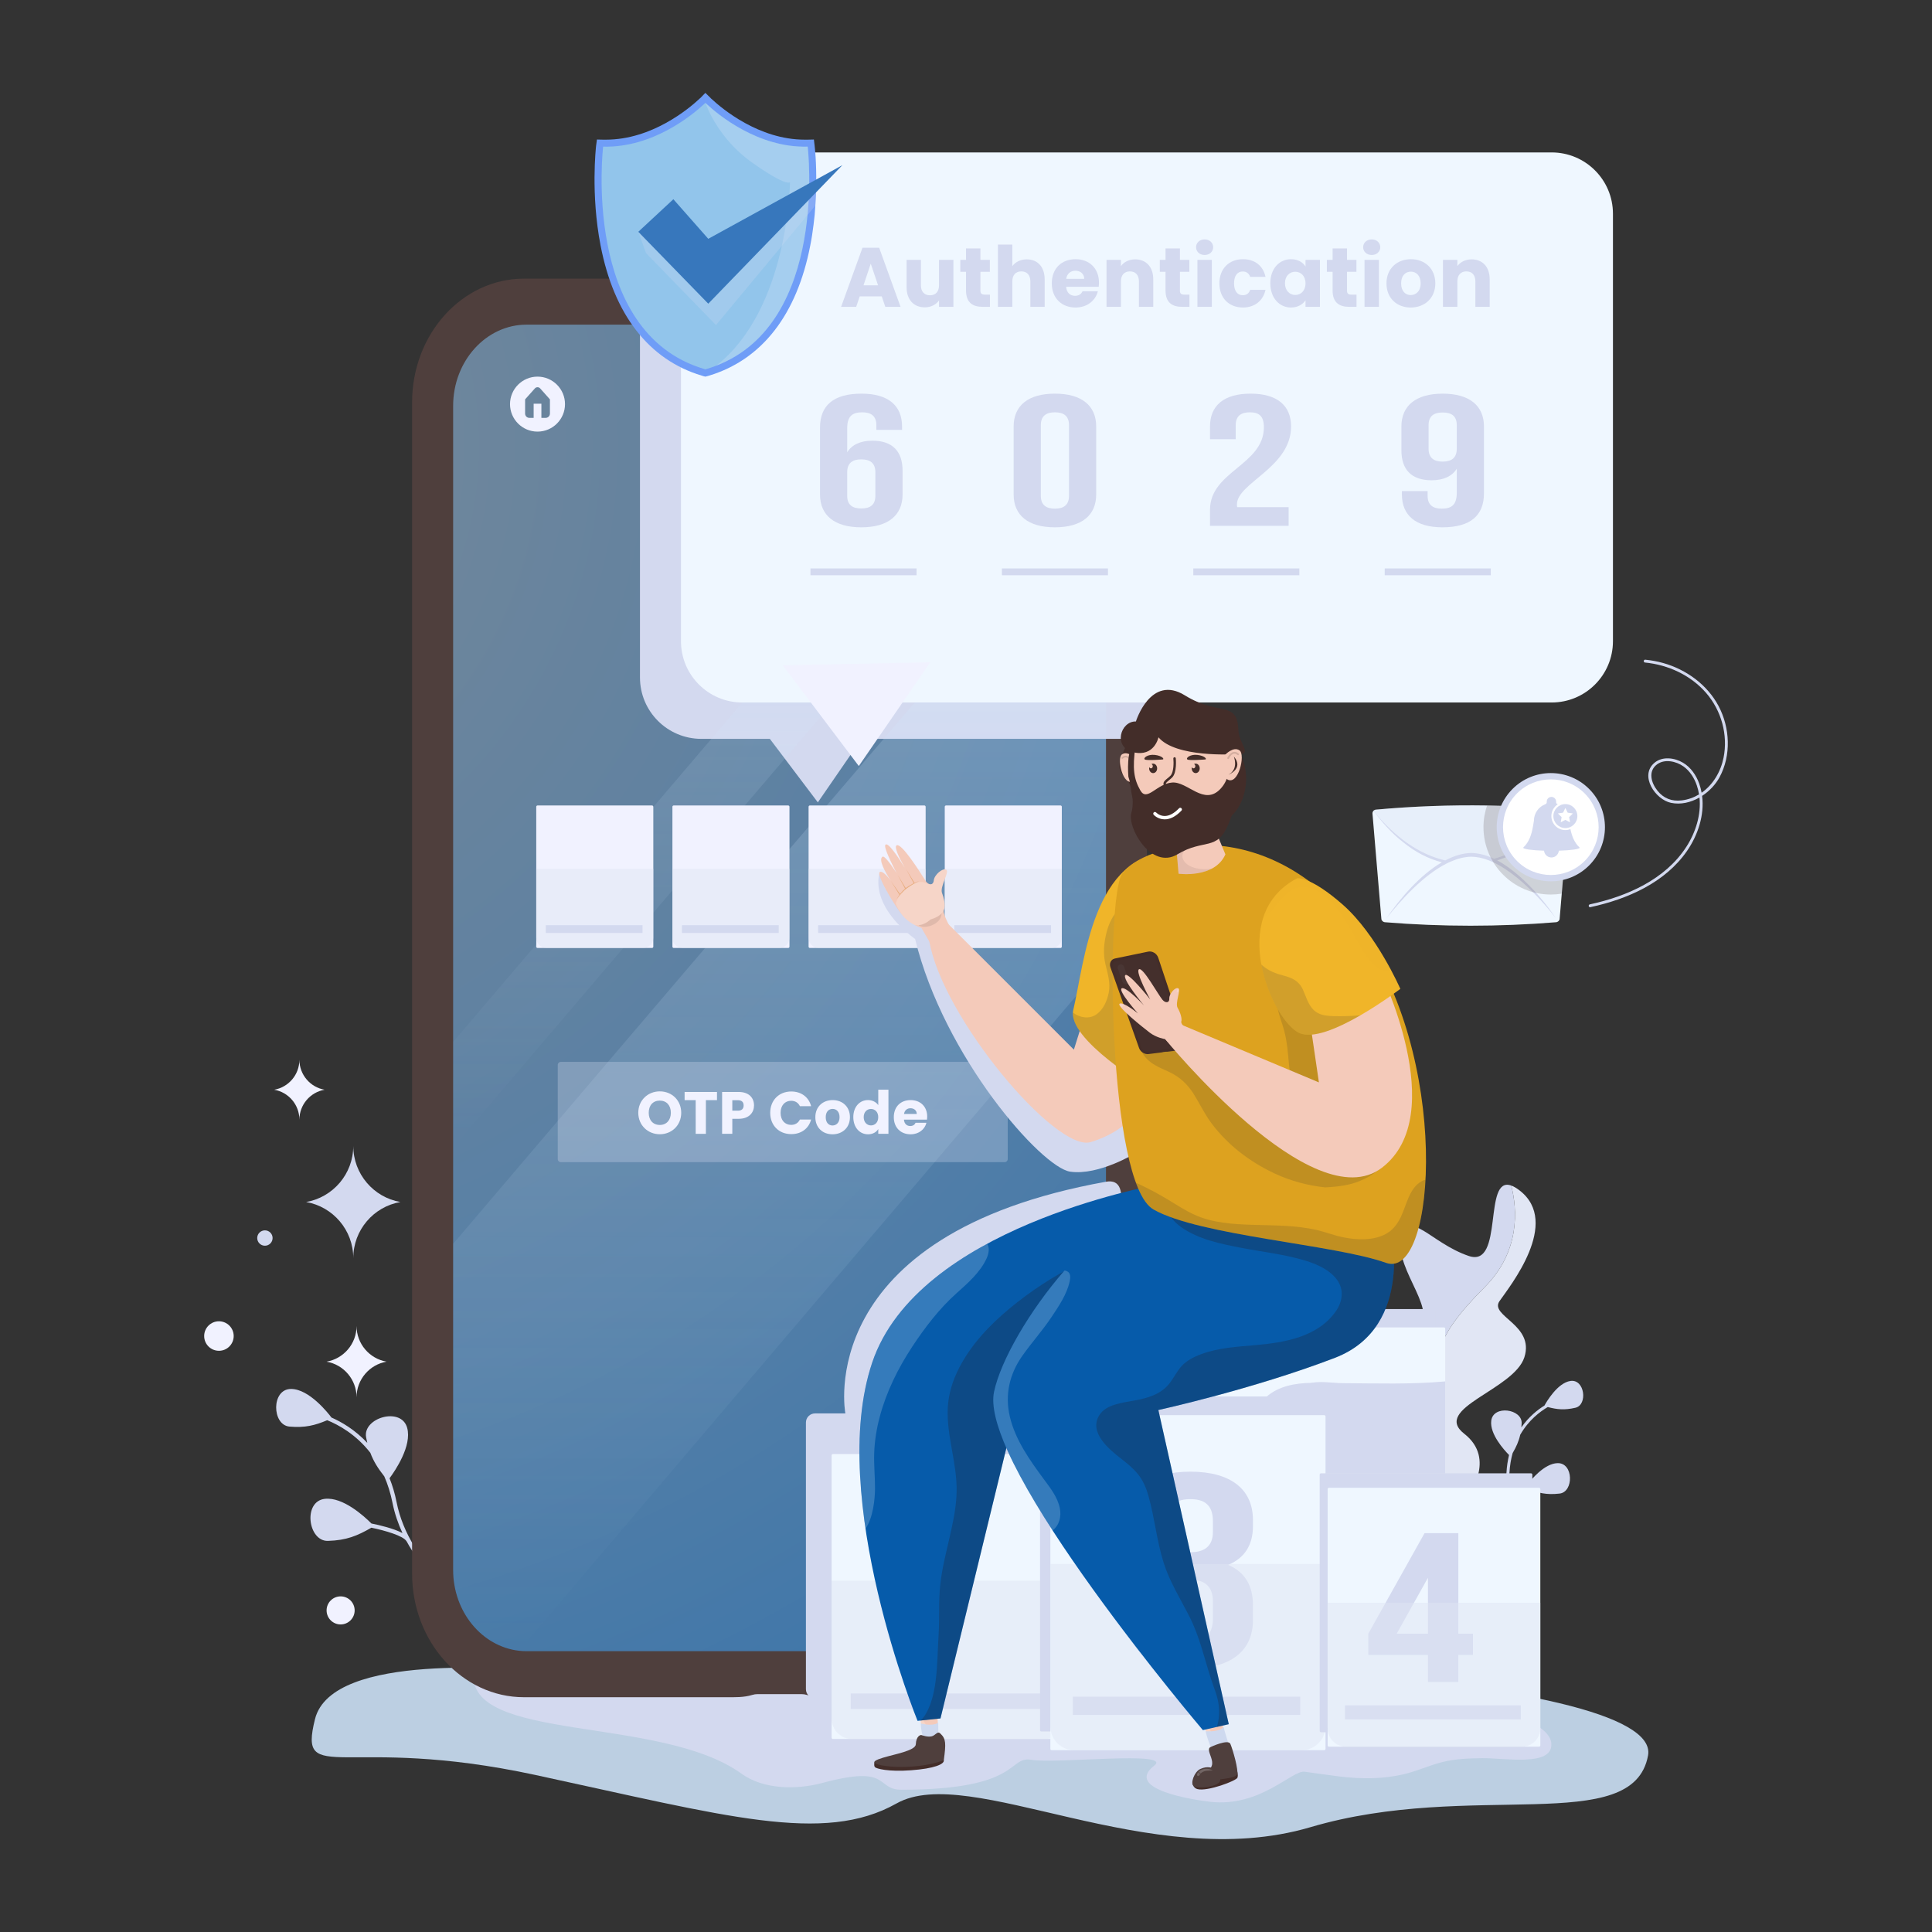 <svg width="144" height="144" viewBox="0 0 144 144" fill="none" xmlns="http://www.w3.org/2000/svg">
<rect x="0" y="0" width="144" height="144" fill="#333333" stroke="none"/>
<g id="otp code 6">
<path id="Vector" d="M39.901 124.445C38.609 124.516 24.746 123.032 23.477 128.136C22.209 133.239 25.665 129.229 39.901 132.295C54.136 135.362 61.374 137.486 66.824 134.418C72.274 131.352 85.679 139.726 97.673 136.188C109.668 132.649 121.718 136.939 122.836 130.843C123.954 124.746 81.818 122.139 39.901 124.445Z" fill="#BCCFE2"/>
<path id="Vector_2" d="M35.306 124.611C34.707 129.914 49.2 127.818 55.261 132.196C56.907 133.385 59.353 133.413 61.312 132.886C66.46 131.499 65.218 133.396 67.193 133.396C76.173 133.396 75.099 130.864 76.875 131.167C78.707 131.48 87.467 130.476 86.025 131.603C83.728 133.396 89.118 134.171 90.19 134.294C93.952 134.722 96.291 131.926 97.244 132.054C98.11 132.17 98.974 132.305 99.842 132.409C101.468 132.603 103.068 132.612 104.666 132.232C105.634 132.003 106.529 131.58 107.489 131.337C108.449 131.094 109.452 131.06 110.44 131.045C112.16 131.019 115.744 131.708 115.627 129.955C115.258 124.445 69.94 123.435 35.306 124.611Z" fill="#D3D9EF"/>
<path id="Vector_3" d="M110.645 95.952C106.652 99.945 107.041 101.309 107.235 103.696C107.427 106.031 102.3 106.501 104.043 111.54H102.949C102.949 111.54 95.642 110.223 96.519 106.521C97.395 102.819 102.9 107.155 102.997 104.524C103.095 101.894 99.441 98.63 100.903 97.169C102.364 95.707 103.143 100.53 105.384 99.262C107.624 97.992 103.874 94.685 104.459 92.347C105.043 90.009 106.602 92.639 109.476 93.614C112.123 94.512 110.513 87.601 112.64 88.364C113.088 90.13 113.332 93.265 110.645 95.952Z" fill="#D3D9EF"/>
<path id="Vector_4" d="M113.618 101.162C112.837 103.599 106.7 104.963 109.135 106.862C111.572 108.762 109.38 111.539 109.38 111.539H104.043C102.301 106.501 107.427 106.03 107.236 103.696C107.042 101.308 106.652 99.945 110.646 95.951C113.332 93.265 113.088 90.129 112.641 88.364C112.824 88.43 113.035 88.552 113.277 88.741C116.346 91.129 112.546 95.853 111.767 96.974C110.987 98.094 114.397 98.727 113.618 101.162Z" fill="#E1E6F4"/>
<path id="Vector_5" d="M24.212 111.715C25.558 111.562 27.143 113.009 27.685 113.552C28.27 113.669 29.324 113.916 29.998 114.265C29.675 113.569 29.415 112.819 29.254 112.011C29.107 111.274 28.895 110.621 28.642 110.039C28.186 109.459 27.848 108.94 27.602 108.282C26.524 106.902 25.226 106.194 24.388 105.855C23.477 106.238 22.752 106.429 21.58 106.33C20.26 106.219 20.206 103.524 21.692 103.525C23.052 103.525 24.473 105.346 24.704 105.654C25.449 105.98 26.454 106.559 27.376 107.543C27.345 107.411 27.314 107.277 27.287 107.132C27.018 105.674 29.911 104.821 30.349 106.425C30.714 107.763 29.461 109.605 29.035 110.18C29.248 110.713 29.427 111.3 29.556 111.951C30.042 114.388 31.437 116.311 32.847 117.702C32.838 117.248 32.993 116.696 33.135 116.258C32.751 115.122 32.577 114.28 32.807 112.911C33.052 111.449 36.062 111.636 35.926 113.293C35.813 114.663 34.041 115.953 33.427 116.361C33.255 116.894 33.048 117.641 33.21 118.019C33.215 118.03 33.212 118.041 33.214 118.051C34.866 119.576 36.432 120.364 36.462 120.379C36.539 120.417 36.57 120.509 36.533 120.586C36.527 120.598 36.52 120.609 36.512 120.618C36.468 120.671 36.391 120.688 36.326 120.656C36.278 120.633 32.368 118.67 30.308 114.885C30.304 114.88 30.298 114.876 30.295 114.871C30.062 114.472 28.713 114.079 27.68 113.866C26.632 114.468 25.835 114.808 24.441 114.849C22.96 114.891 22.559 111.901 24.212 111.715Z" fill="#D3D9EF"/>
<path id="Vector_6" d="M26.331 85.408C26.331 87.502 27.846 89.243 29.842 89.591C27.846 89.938 26.331 91.679 26.331 93.774C26.331 91.68 24.814 89.938 22.818 89.591C24.814 89.243 26.331 87.502 26.331 85.408Z" fill="#D3D9EF"/>
<path id="Vector_7" d="M26.576 98.83C26.576 100.162 27.54 101.269 28.809 101.49C27.54 101.711 26.576 102.818 26.576 104.15C26.576 102.819 25.611 101.711 24.342 101.49C25.611 101.269 26.576 100.162 26.576 98.83Z" fill="#F1F2FF"/>
<path id="Vector_8" d="M22.315 78.986C22.315 80.105 23.125 81.036 24.192 81.222C23.125 81.407 22.315 82.338 22.315 83.457C22.315 82.338 21.505 81.407 20.438 81.222C21.505 81.036 22.315 80.106 22.315 78.986Z" fill="#F1F2FF"/>
<path id="Vector_9" d="M19.172 92.276C19.172 92.592 19.429 92.849 19.745 92.849C20.062 92.849 20.318 92.592 20.318 92.276C20.318 91.959 20.062 91.703 19.745 91.703C19.429 91.703 19.172 91.959 19.172 92.276Z" fill="#D3D9EF"/>
<path id="Vector_10" d="M15.218 99.58C15.218 100.188 15.711 100.68 16.318 100.68C16.926 100.68 17.418 100.188 17.418 99.58C17.418 98.973 16.925 98.481 16.318 98.481C15.711 98.48 15.218 98.973 15.218 99.58Z" fill="#F1F2FF"/>
<path id="Vector_11" d="M25.388 121.076C25.965 121.076 26.434 120.608 26.434 120.03C26.434 119.453 25.965 118.984 25.388 118.984C24.81 118.984 24.342 119.453 24.342 120.03C24.342 120.608 24.81 121.076 25.388 121.076Z" fill="#F1F2FF"/>
<path id="Vector_12" d="M85.487 29.987V117.282C85.487 122.372 81.754 126.501 77.148 126.501H62.082C61.421 126.501 60.769 126.525 60.14 126.329C60.008 126.289 59.871 126.269 59.727 126.269H56.479C56.335 126.269 56.199 126.289 56.071 126.329C55.434 126.525 54.785 126.501 54.124 126.501H39.058C34.452 126.501 30.715 122.372 30.715 117.282V29.987C30.715 24.897 34.452 20.768 39.058 20.768H77.148C81.754 20.768 85.487 24.897 85.487 29.987Z" fill="#4F3F3D"/>
<path id="Vector_13" d="M82.269 28.775C81.837 26.875 80.596 25.333 78.971 24.621C78.347 24.346 77.666 24.196 76.953 24.196H39.254C36.229 24.196 33.774 26.908 33.774 30.254V117.012C33.774 120.143 35.924 122.719 38.679 123.037C38.867 123.06 39.059 123.07 39.254 123.07H76.953C79.978 123.07 82.434 120.358 82.434 117.012V30.254C82.434 29.743 82.377 29.249 82.269 28.775Z" fill="url(#paint0_radial_360_1842)"/>
<path id="Vector_14" d="M85.487 29.987V55.07H64.217L60.957 59.804L57.38 55.07H52.274C49.747 55.07 47.7 53.023 47.7 50.496V20.768H77.148C81.754 20.768 85.487 24.897 85.487 29.987Z" fill="#D3D9EF"/>
<path id="Vector_15" d="M78.729 28.693H75.42V29.058H78.729V28.693Z" fill="#F1F2FF"/>
<path id="Vector_16" d="M78.729 29.757H75.42V30.121H78.729V29.757Z" fill="#F1F2FF"/>
<path id="Vector_17" d="M78.729 30.82H75.42V31.185H78.729V30.82Z" fill="#F1F2FF"/>
<path id="Vector_18" opacity="0.25" d="M82.269 28.775C66.052 47.681 49.889 66.604 33.774 85.543V77.658C48.84 59.979 63.905 42.3 78.971 24.62C80.596 25.333 81.837 26.875 82.269 28.775Z" fill="url(#paint1_linear_360_1842)"/>
<path id="Vector_19" opacity="0.25" d="M82.434 35.711V71.617C67.839 88.753 53.256 105.895 38.679 123.037C35.924 122.719 33.774 120.143 33.774 117.013V92.709C49.943 73.693 66.163 54.694 82.434 35.711Z" fill="url(#paint2_linear_360_1842)"/>
<path id="Vector_20" d="M40.063 28.072C38.932 28.072 38.014 28.991 38.014 30.121C38.014 31.252 38.932 32.17 40.063 32.17C41.194 32.17 42.112 31.252 42.112 30.121C42.112 28.991 41.194 28.072 40.063 28.072ZM40.988 30.828C40.988 31.003 40.846 31.146 40.67 31.146H40.352V30.091H39.775V31.146H39.456C39.281 31.146 39.138 31.003 39.138 30.828V29.767L39.868 28.948C39.971 28.832 40.156 28.832 40.259 28.948L40.989 29.767V30.828H40.988Z" fill="#F1F2FF"/>
<path id="Vector_21" d="M115.65 11.361H55.326C52.802 11.361 50.756 13.407 50.756 15.931V47.79C50.756 50.314 52.802 52.36 55.326 52.36H115.65C118.174 52.36 120.22 50.314 120.22 47.79V15.931C120.22 13.407 118.174 11.361 115.65 11.361Z" fill="#EFF7FF"/>
<path id="Vector_22" d="M69.336 49.361L64.01 57.095L58.341 49.588L69.336 49.361Z" fill="#F1F2FF"/>
<path id="Vector_23" d="M48.597 70.657H40.066C40.012 70.657 39.969 70.613 39.969 70.56V60.132C39.969 60.078 40.012 60.035 40.066 60.035H48.597C48.65 60.035 48.694 60.078 48.694 60.132V70.56C48.694 70.613 48.65 70.657 48.597 70.657Z" fill="#F1F2FF"/>
<path id="Vector_24" opacity="0.5" d="M39.969 64.753V69.9C39.969 70.318 40.308 70.657 40.726 70.657H47.937C48.355 70.657 48.694 70.318 48.694 69.9V64.753H39.969Z" fill="#E1E6F4"/>
<path id="Vector_25" d="M47.892 68.959H40.681V69.538H47.892V68.959Z" fill="#D3D9EF"/>
<path id="Vector_26" d="M58.746 70.657H50.215C50.161 70.657 50.118 70.613 50.118 70.56V60.132C50.118 60.078 50.161 60.035 50.215 60.035H58.746C58.8 60.035 58.843 60.078 58.843 60.132V70.56C58.843 70.613 58.8 70.657 58.746 70.657Z" fill="#F1F2FF"/>
<path id="Vector_27" opacity="0.5" d="M50.118 64.753V69.9C50.118 70.318 50.457 70.657 50.875 70.657H58.086C58.504 70.657 58.843 70.318 58.843 69.9V64.753H50.118Z" fill="#E1E6F4"/>
<path id="Vector_28" d="M58.041 68.959H50.83V69.538H58.041V68.959Z" fill="#D3D9EF"/>
<path id="Vector_29" d="M68.895 70.657H60.364C60.311 70.657 60.267 70.613 60.267 70.56V60.132C60.267 60.078 60.311 60.035 60.364 60.035H68.895C68.949 60.035 68.992 60.078 68.992 60.132V70.56C68.992 70.613 68.949 70.657 68.895 70.657Z" fill="#F1F2FF"/>
<path id="Vector_30" opacity="0.5" d="M60.267 64.753V69.9C60.267 70.318 60.606 70.657 61.024 70.657H68.235C68.653 70.657 68.992 70.318 68.992 69.9V64.753H60.267Z" fill="#E1E6F4"/>
<path id="Vector_31" d="M68.19 68.959H60.979V69.538H68.19V68.959Z" fill="#D3D9EF"/>
<g id="Group">
<path id="Vector_32" d="M79.044 70.657H70.513C70.46 70.657 70.416 70.613 70.416 70.56V60.132C70.416 60.078 70.46 60.035 70.513 60.035H79.044C79.098 60.035 79.141 60.078 79.141 60.132V70.56C79.141 70.613 79.098 70.657 79.044 70.657Z" fill="#F1F2FF"/>
<path id="Vector_33" opacity="0.5" d="M70.416 64.753V69.9C70.416 70.318 70.755 70.657 71.173 70.657H78.385C78.803 70.657 79.141 70.318 79.141 69.9V64.753H70.416Z" fill="#E1E6F4"/>
<path id="Vector_34" d="M78.339 68.959H71.128V69.538H78.339V68.959Z" fill="#D3D9EF"/>
</g>
<g id="Group_2">
<path id="Vector_35" d="M65.722 22.092H64.078L63.815 22.87H62.691L64.285 18.465H65.528L67.122 22.87H65.986L65.722 22.092ZM64.9 19.651L64.361 21.264H65.446L64.9 19.651Z" fill="#D3D9EF"/>
<path id="Vector_36" d="M71.062 22.87H69.989V22.393C69.775 22.695 69.399 22.908 68.928 22.908C68.119 22.908 67.573 22.35 67.573 21.414V19.368H68.639V21.27C68.639 21.747 68.909 22.01 69.311 22.01C69.725 22.01 69.988 21.747 69.988 21.27V19.368H71.061V22.87H71.062Z" fill="#D3D9EF"/>
<path id="Vector_37" d="M72.002 20.26H71.576V19.369H72.002V18.516H73.075V19.369H73.778V20.26H73.075V21.665C73.075 21.872 73.163 21.96 73.402 21.96H73.784V22.87H73.238C72.511 22.87 72.002 22.562 72.002 21.653V20.26Z" fill="#D3D9EF"/>
<path id="Vector_38" d="M74.38 18.227H75.453V19.839C75.666 19.538 76.049 19.331 76.532 19.331C77.329 19.331 77.863 19.883 77.863 20.824V22.87H76.796V20.969C76.796 20.492 76.532 20.228 76.124 20.228C75.716 20.228 75.453 20.492 75.453 20.969V22.87H74.38V18.227Z" fill="#D3D9EF"/>
<path id="Vector_39" d="M80.165 22.921C79.136 22.921 78.395 22.23 78.395 21.12C78.395 20.009 79.123 19.319 80.165 19.319C81.188 19.319 81.91 19.996 81.91 21.063C81.91 21.163 81.903 21.27 81.891 21.377H79.462C79.5 21.835 79.782 22.048 80.127 22.048C80.429 22.048 80.598 21.898 80.686 21.709H81.828C81.658 22.393 81.037 22.921 80.165 22.921ZM79.468 20.781H80.811C80.811 20.398 80.509 20.178 80.152 20.178C79.801 20.178 79.531 20.392 79.468 20.781Z" fill="#D3D9EF"/>
<path id="Vector_40" d="M84.889 20.969C84.889 20.492 84.626 20.228 84.218 20.228C83.81 20.228 83.547 20.492 83.547 20.969V22.87H82.474V19.369H83.547V19.833C83.76 19.538 84.136 19.331 84.607 19.331C85.416 19.331 85.957 19.883 85.957 20.824V22.87H84.889V20.969Z" fill="#D3D9EF"/>
<path id="Vector_41" d="M86.871 20.26H86.445V19.369H86.871V18.516H87.944V19.369H88.647V20.26H87.944V21.665C87.944 21.872 88.032 21.96 88.271 21.96H88.654V22.87H88.108C87.38 22.87 86.872 22.562 86.872 21.653V20.26H86.871Z" fill="#D3D9EF"/>
<path id="Vector_42" d="M89.148 18.428C89.148 18.101 89.406 17.844 89.788 17.844C90.165 17.844 90.422 18.101 90.422 18.428C90.422 18.748 90.165 19.005 89.788 19.005C89.406 19.005 89.148 18.747 89.148 18.428ZM89.249 19.369H90.323V22.871H89.249V19.369Z" fill="#D3D9EF"/>
<path id="Vector_43" d="M92.643 19.319C93.522 19.319 94.143 19.802 94.325 20.637H93.183C93.096 20.392 92.92 20.235 92.625 20.235C92.242 20.235 91.979 20.536 91.979 21.12C91.979 21.703 92.242 22.004 92.625 22.004C92.919 22.004 93.089 21.86 93.183 21.602H94.325C94.143 22.412 93.522 22.92 92.643 22.92C91.614 22.92 90.887 22.23 90.887 21.119C90.887 20.015 91.614 19.319 92.643 19.319Z" fill="#D3D9EF"/>
<path id="Vector_44" d="M96.226 19.319C96.747 19.319 97.117 19.557 97.306 19.864V19.369H98.379V22.87H97.306V22.374C97.111 22.682 96.741 22.92 96.22 22.92C95.366 22.92 94.682 22.217 94.682 21.113C94.682 20.009 95.366 19.319 96.226 19.319ZM96.54 20.254C96.138 20.254 95.774 20.555 95.774 21.113C95.774 21.672 96.138 21.985 96.54 21.985C96.948 21.985 97.305 21.678 97.305 21.12C97.305 20.561 96.948 20.254 96.54 20.254Z" fill="#D3D9EF"/>
<path id="Vector_45" d="M99.325 20.26H98.898V19.369H99.325V18.516H100.398V19.369H101.1V20.26H100.398V21.665C100.398 21.872 100.486 21.96 100.724 21.96H101.107V22.87H100.561C99.834 22.87 99.325 22.562 99.325 21.653V20.26H99.325Z" fill="#D3D9EF"/>
<path id="Vector_46" d="M101.602 18.428C101.602 18.101 101.859 17.844 102.242 17.844C102.619 17.844 102.876 18.101 102.876 18.428C102.876 18.748 102.619 19.005 102.242 19.005C101.859 19.005 101.602 18.747 101.602 18.428ZM101.703 19.369H102.776V22.871H101.703V19.369Z" fill="#D3D9EF"/>
<path id="Vector_47" d="M105.147 22.921C104.118 22.921 103.34 22.23 103.34 21.12C103.34 20.009 104.137 19.319 105.16 19.319C106.189 19.319 106.98 20.009 106.98 21.12C106.98 22.23 106.176 22.921 105.147 22.921ZM105.147 21.992C105.53 21.992 105.888 21.709 105.888 21.12C105.888 20.523 105.536 20.247 105.16 20.247C104.771 20.247 104.432 20.523 104.432 21.12C104.432 21.709 104.758 21.992 105.147 21.992Z" fill="#D3D9EF"/>
<path id="Vector_48" d="M109.966 20.969C109.966 20.492 109.703 20.228 109.295 20.228C108.887 20.228 108.624 20.492 108.624 20.969V22.87H107.55V19.369H108.624V19.833C108.837 19.538 109.213 19.331 109.684 19.331C110.493 19.331 111.033 19.883 111.033 20.824V22.87H109.966V20.969Z" fill="#D3D9EF"/>
</g>
<g id="Group_3">
<path id="Vector_49" opacity="0.25" d="M74.886 86.618H41.795C41.672 86.618 41.572 86.518 41.572 86.394V79.37C41.572 79.247 41.672 79.146 41.795 79.146H74.886C75.01 79.146 75.11 79.246 75.11 79.37V86.394C75.11 86.518 75.01 86.618 74.886 86.618Z" fill="#F1F2FF"/>
<path id="Vector_50" d="M49.178 84.54C48.294 84.54 47.574 83.877 47.574 82.94C47.574 82.002 48.294 81.344 49.178 81.344C50.067 81.344 50.774 82.002 50.774 82.94C50.774 83.878 50.063 84.54 49.178 84.54ZM49.178 83.847C49.676 83.847 50.001 83.487 50.001 82.94C50.001 82.384 49.676 82.033 49.178 82.033C48.672 82.033 48.352 82.384 48.352 82.94C48.352 83.487 48.672 83.847 49.178 83.847Z" fill="#F1F2FF"/>
<path id="Vector_51" d="M51.027 81.389H53.44V81.998H52.613V84.509H51.853V81.998H51.027V81.389Z" fill="#F1F2FF"/>
<path id="Vector_52" d="M55.053 83.389H54.582V84.508H53.822V81.388H55.053C55.818 81.388 56.2 81.82 56.2 82.393C56.199 82.909 55.849 83.389 55.053 83.389ZM54.995 82.784C55.297 82.784 55.426 82.633 55.426 82.393C55.426 82.153 55.297 82.002 54.995 82.002H54.582V82.784H54.995Z" fill="#F1F2FF"/>
<path id="Vector_53" d="M58.977 81.353C59.719 81.353 60.279 81.771 60.456 82.447H59.621C59.492 82.18 59.257 82.046 58.968 82.046C58.501 82.046 58.181 82.393 58.181 82.944C58.181 83.495 58.501 83.842 58.968 83.842C59.257 83.842 59.492 83.709 59.621 83.442H60.456C60.279 84.117 59.719 84.531 58.977 84.531C58.056 84.531 57.407 83.878 57.407 82.944C57.407 82.011 58.056 81.353 58.977 81.353Z" fill="#F1F2FF"/>
<path id="Vector_54" d="M62.051 84.544C61.322 84.544 60.771 84.055 60.771 83.269C60.771 82.482 61.335 81.994 62.06 81.994C62.789 81.994 63.349 82.482 63.349 83.269C63.349 84.055 62.78 84.544 62.051 84.544ZM62.051 83.887C62.322 83.887 62.576 83.687 62.576 83.269C62.576 82.847 62.327 82.651 62.06 82.651C61.785 82.651 61.545 82.847 61.545 83.269C61.545 83.687 61.776 83.887 62.051 83.887Z" fill="#F1F2FF"/>
<path id="Vector_55" d="M64.695 81.993C65.024 81.993 65.308 82.144 65.46 82.371V81.22H66.219V84.508H65.46V84.153C65.322 84.379 65.06 84.544 64.695 84.544C64.086 84.544 63.601 84.046 63.601 83.264C63.602 82.482 64.086 81.993 64.695 81.993ZM64.917 82.655C64.632 82.655 64.375 82.869 64.375 83.264C64.375 83.66 64.632 83.882 64.917 83.882C65.206 83.882 65.459 83.664 65.459 83.268C65.46 82.873 65.206 82.655 64.917 82.655Z" fill="#F1F2FF"/>
<path id="Vector_56" d="M67.872 84.544C67.143 84.544 66.619 84.055 66.619 83.269C66.619 82.482 67.134 81.994 67.872 81.994C68.596 81.994 69.108 82.474 69.108 83.229C69.108 83.3 69.103 83.376 69.094 83.451H67.374C67.401 83.776 67.601 83.927 67.846 83.927C68.059 83.927 68.179 83.82 68.241 83.687H69.05C68.93 84.171 68.49 84.544 67.872 84.544ZM67.379 83.029H68.33C68.33 82.758 68.116 82.602 67.863 82.602C67.614 82.602 67.423 82.753 67.379 83.029Z" fill="#F1F2FF"/>
</g>
<g id="Group_4">
<path id="Vector_57" d="M61.119 31.873C61.119 30.23 62.114 29.34 64.214 29.34C66.204 29.34 67.235 30.23 67.235 31.789V32.04H65.319V31.692C65.319 30.996 64.914 30.732 64.269 30.732C63.551 30.732 63.145 30.996 63.145 31.928V33.709C63.495 33.153 64.122 32.846 65.025 32.846C66.517 32.846 67.272 33.639 67.272 35.073V36.854C67.272 38.413 66.185 39.303 64.196 39.303C62.206 39.303 61.119 38.413 61.119 36.854V31.873H61.119ZM63.145 35.199V36.952C63.145 37.648 63.551 37.898 64.195 37.898C64.84 37.898 65.245 37.647 65.245 36.952V35.199C65.245 34.502 64.84 34.239 64.195 34.239C63.551 34.238 63.145 34.502 63.145 35.199Z" fill="#D3D9EF"/>
<path id="Vector_58" d="M75.551 31.789C75.551 30.23 76.638 29.34 78.627 29.34C80.617 29.34 81.704 30.23 81.704 31.789V36.855C81.704 38.413 80.617 39.303 78.627 39.303C76.638 39.303 75.551 38.413 75.551 36.855V31.789ZM77.578 36.952C77.578 37.648 77.983 37.912 78.628 37.912C79.272 37.912 79.678 37.647 79.678 36.952V31.692C79.678 30.996 79.272 30.732 78.628 30.732C77.983 30.732 77.578 30.996 77.578 31.692V36.952Z" fill="#D3D9EF"/>
<path id="Vector_59" d="M93.153 30.732C92.508 30.732 92.103 30.996 92.103 31.692V32.735H90.187V31.789C90.187 30.23 91.219 29.34 93.208 29.34C95.198 29.34 96.229 30.23 96.229 31.789C96.229 34.85 92.195 35.991 92.195 37.592C92.195 37.661 92.195 37.731 92.214 37.801H96.046V39.192H90.187V37.995C90.187 35.129 94.203 34.656 94.203 31.845C94.203 30.968 93.798 30.732 93.153 30.732Z" fill="#D3D9EF"/>
<path id="Vector_60" d="M110.606 36.771C110.606 38.413 109.611 39.303 107.511 39.303C105.522 39.303 104.49 38.413 104.49 36.855V36.604H106.406V36.952C106.406 37.648 106.812 37.912 107.456 37.912C108.175 37.912 108.58 37.648 108.58 36.715V34.934C108.23 35.491 107.604 35.797 106.701 35.797C105.208 35.797 104.453 35.004 104.453 33.571V31.79C104.453 30.231 105.54 29.341 107.53 29.341C109.519 29.341 110.606 30.231 110.606 31.79V36.771H110.606ZM108.579 33.445V31.692C108.579 30.996 108.174 30.745 107.53 30.745C106.884 30.745 106.479 30.996 106.479 31.692V33.445C106.479 34.141 106.884 34.405 107.53 34.405C108.174 34.405 108.579 34.141 108.579 33.445Z" fill="#D3D9EF"/>
<path id="Vector_61" d="M68.314 42.368H60.408V42.877H68.314V42.368Z" fill="#D3D9EF"/>
<path id="Vector_62" d="M82.58 42.368H74.675V42.877H82.58V42.368Z" fill="#D3D9EF"/>
<path id="Vector_63" d="M96.847 42.368H88.942V42.877H96.847V42.368Z" fill="#D3D9EF"/>
<path id="Vector_64" d="M111.113 42.368H103.208V42.877H111.113V42.368Z" fill="#D3D9EF"/>
</g>
<g id="Group_5">
<path id="Vector_65" d="M60.834 13.779C60.834 14.252 60.813 14.777 60.77 15.325C60.748 15.765 60.706 16.236 60.641 16.719C60.577 17.234 60.502 17.75 60.395 18.286C59.397 23.458 56.789 26.806 52.851 27.997C52.809 28.008 52.765 28.019 52.701 28.04L52.572 28.072L52.444 28.04C52.38 28.018 52.336 28.008 52.304 27.997C48.366 26.817 45.759 23.458 44.761 18.286C44.021 14.455 44.418 11.011 44.428 10.872L44.493 10.399L44.965 10.41H45.158C48.602 10.41 51.349 8.092 52.111 7.384L52.133 7.362C52.133 7.362 52.165 7.341 52.208 7.298L52.573 6.923L52.948 7.287C52.991 7.341 53.024 7.373 53.034 7.373C53.807 8.092 56.554 10.41 59.987 10.41H60.191L60.664 10.399L60.718 10.872C60.727 10.947 60.866 12.095 60.834 13.779Z" fill="#6F9DF7"/>
<path id="Vector_66" d="M53.378 27.258C53.154 27.345 52.919 27.427 52.679 27.498C52.679 27.498 52.659 27.508 52.577 27.528C52.506 27.508 52.47 27.498 52.47 27.498C43.307 24.765 44.954 10.93 44.954 10.93C48.692 11.027 51.68 8.503 52.47 7.763C52.47 7.763 52.511 7.727 52.577 7.666C52.577 7.666 52.577 7.671 52.583 7.676C52.639 7.722 52.679 7.763 52.679 7.763C53.475 8.502 56.463 11.026 60.201 10.93C60.202 10.93 61.762 24.051 53.378 27.258Z" fill="#92C5EB"/>
<path id="Vector_67" opacity="0.2" d="M53.378 27.258C58.784 23.026 58.881 13.582 58.881 13.582C58.881 13.582 58.661 13.964 56.041 12.103C53.516 10.318 52.645 7.86 52.583 7.677C52.639 7.722 52.68 7.763 52.68 7.763C53.475 8.502 56.464 11.027 60.202 10.93C60.202 10.93 61.762 24.051 53.378 27.258Z" fill="#F1F2FF"/>
<path id="Vector_68" opacity="0.23" d="M60.834 13.779C60.834 14.252 60.813 14.777 60.77 15.324L53.366 24.23L48.151 18.865L47.575 17.277L53.366 19.391L60.834 13.779Z" fill="#D3D9EF"/>
<path id="Vector_69" d="M47.575 17.277L50.189 14.849L52.79 17.8L62.789 12.309L52.79 22.635L47.575 17.277Z" fill="#3777BC"/>
</g>
<path id="Vector_70" d="M116.088 109.054C115.108 109.082 114.12 110.281 113.787 110.725C113.38 110.869 112.65 111.154 112.203 111.473C112.363 110.941 112.473 110.377 112.505 109.782C112.535 109.239 112.62 108.75 112.742 108.307C113.009 107.844 113.198 107.437 113.308 106.941C113.939 105.841 114.796 105.202 115.362 104.873C116.054 105.054 116.593 105.117 117.422 104.926C118.356 104.711 118.119 102.775 117.055 102.928C116.081 103.067 115.248 104.517 115.115 104.761C114.614 105.071 113.953 105.588 113.393 106.388C113.402 106.29 113.411 106.191 113.415 106.084C113.459 105.012 111.299 104.697 111.149 105.891C111.024 106.887 112.111 108.079 112.476 108.447C112.378 108.851 112.309 109.29 112.283 109.77C112.184 111.565 111.382 113.086 110.513 114.227C110.473 113.901 110.306 113.521 110.16 113.221C110.318 112.368 110.357 111.747 110.052 110.79C109.727 109.768 107.589 110.209 107.856 111.383C108.077 112.353 109.479 113.095 109.961 113.325C110.138 113.689 110.363 114.203 110.286 114.491C110.283 114.499 110.287 114.507 110.286 114.514C109.259 115.776 108.217 116.501 108.197 116.515C108.146 116.549 108.132 116.619 108.168 116.67C108.173 116.678 108.179 116.685 108.186 116.691C108.223 116.724 108.28 116.729 108.323 116.699C108.355 116.677 110.956 114.872 112.045 111.949C112.047 111.945 112.051 111.942 112.053 111.937C112.179 111.628 113.105 111.208 113.823 110.95C114.636 111.274 115.242 111.436 116.244 111.322C117.31 111.202 117.291 109.018 116.088 109.054Z" fill="#D3D9EF"/>
<g id="Group_6">
<path id="Vector_71" d="M85.928 122.413H66.557C66.503 122.413 66.46 122.37 66.46 122.316V98.69C66.46 98.636 66.503 98.593 66.557 98.593H85.928C85.981 98.593 86.025 98.636 86.025 98.69V122.316C86.025 122.369 85.981 122.413 85.928 122.413Z" fill="#D3D9EF"/>
<path id="Vector_72" d="M86.661 123.742H67.29C67.236 123.742 67.193 123.698 67.193 123.645V100.019C67.193 99.965 67.236 99.922 67.29 99.922H86.661C86.714 99.922 86.758 99.965 86.758 100.019V123.645C86.758 123.698 86.714 123.742 86.661 123.742Z" fill="#F1F2FF"/>
<path id="Vector_73" d="M82.518 106.331C81.316 106.249 79.978 106.006 79.012 105.234C77.914 104.357 77.683 103.054 77.619 101.72C77.591 101.119 77.597 100.521 77.611 99.922H68.658C67.849 99.922 67.193 100.578 67.193 101.387V122.276C67.193 123.085 67.849 123.742 68.658 123.742H85.292C86.101 123.742 86.758 123.085 86.758 122.276V106.142C85.357 106.311 83.928 106.427 82.518 106.331Z" fill="#D3D9EF"/>
<path id="Vector_74" d="M84.961 119.936H68.79V121.234H84.961V119.936Z" fill="#D3D9EF"/>
<path id="Vector_75" d="M71.422 107.498C71.422 105.191 72.821 103.94 75.772 103.94C78.568 103.94 80.018 105.191 80.018 107.381V107.733H77.325V107.244C77.325 106.266 76.756 105.895 75.85 105.895C74.84 105.895 74.271 106.266 74.271 107.576V110.079C74.763 109.297 75.643 108.867 76.911 108.867C79.008 108.867 80.07 109.981 80.07 111.996V114.499C80.07 116.689 78.542 117.941 75.746 117.941C72.951 117.941 71.423 116.689 71.423 114.499V107.498H71.422ZM74.27 112.172V114.635C74.27 115.613 74.84 115.965 75.746 115.965C76.652 115.965 77.221 115.613 77.221 114.635V112.172C77.221 111.194 76.652 110.822 75.746 110.822C74.84 110.822 74.27 111.194 74.27 112.172Z" fill="#D3D9EF"/>
<path id="Vector_76" opacity="0.5" d="M67.193 110.503V122.045C67.193 122.981 67.953 123.741 68.89 123.741H85.061C85.998 123.741 86.758 122.981 86.758 122.045V110.503H67.193Z" fill="#E1E6F4"/>
<path id="Vector_77" d="M76.832 105.348C76.832 105.348 86.901 87.277 82.434 88.079C60.456 92.026 63.008 105.348 63.008 105.348H60.748C60.373 105.348 60.069 105.651 60.069 106.026V125.904C60.069 126.279 60.373 126.583 60.748 126.583H76.832C77.207 126.583 77.511 126.279 77.511 125.904V106.026C77.511 105.651 77.207 105.348 76.832 105.348Z" fill="#D3D9EF"/>
<path id="Vector_78" d="M78.094 107.193H62.009C61.634 107.193 61.331 107.496 61.331 107.871V127.749C61.331 128.124 61.634 128.428 62.009 128.428H78.094C78.469 128.428 78.772 128.124 78.772 127.749V107.871C78.772 107.497 78.469 107.193 78.094 107.193Z" fill="#D3D9EF"/>
<path id="Vector_79" d="M79.329 129.613H62.081C62.027 129.613 61.984 129.569 61.984 129.516V108.474C61.984 108.421 62.027 108.377 62.081 108.377H79.329C79.382 108.377 79.426 108.421 79.426 108.474V129.516C79.426 129.569 79.382 129.613 79.329 129.613Z" fill="#EFF7FF"/>
<path id="Vector_80" d="M77.824 126.22H63.407V127.377H77.824V126.22Z" fill="#D3D9EF"/>
<path id="Vector_81" d="M73.371 112.099V113.772L69.632 124.301H67.094L70.809 113.842H65.755V112.098H73.371V112.099Z" fill="#D3D9EF"/>
<path id="Vector_82" opacity="0.5" d="M61.984 117.81V128.1C61.984 128.935 62.661 129.613 63.497 129.613H77.913C78.749 129.613 79.426 128.935 79.426 128.1V117.81H61.984Z" fill="#E1E6F4"/>
<g id="Group_7">
<path id="Vector_83" d="M106.868 122.068H86.941C86.887 122.068 86.844 122.025 86.844 121.971V97.668C86.844 97.614 86.887 97.571 86.941 97.571H106.868C106.922 97.571 106.965 97.614 106.965 97.668V121.971C106.965 122.025 106.921 122.068 106.868 122.068Z" fill="#D3D9EF"/>
<path id="Vector_84" d="M107.622 123.435H87.694C87.64 123.435 87.597 123.392 87.597 123.338V99.034C87.597 98.98 87.64 98.937 87.694 98.937H107.622C107.676 98.937 107.719 98.98 107.719 99.034V123.338C107.719 123.392 107.676 123.435 107.622 123.435Z" fill="#EFF7FF"/>
<path id="Vector_85" d="M100.032 103.092C99.334 103.088 98.234 102.882 97.553 103.137C96.877 103.39 96.587 104.363 96.218 104.916C94.859 106.956 92.539 106.987 90.297 107.178C89.398 107.254 88.498 107.303 87.597 107.341V121.928C87.597 122.76 88.272 123.435 89.104 123.435H106.211C107.043 123.435 107.718 122.76 107.718 121.928V102.963C105.165 103.193 102.596 103.106 100.032 103.092Z" fill="#D3D9EF"/>
<path id="Vector_86" d="M105.871 119.521H89.24V120.855H105.871V119.521Z" fill="#D3D9EF"/>
<path id="Vector_87" d="M93.387 106.609C93.387 104.357 94.957 103.07 97.833 103.07C100.708 103.07 102.279 104.357 102.279 106.609V113.929C102.279 116.182 100.709 117.469 97.833 117.469C94.957 117.469 93.387 116.182 93.387 113.929V106.609ZM96.315 114.069C96.315 115.075 96.901 115.457 97.832 115.457C98.764 115.457 99.35 115.075 99.35 114.069V106.468C99.35 105.462 98.764 105.08 97.832 105.08C96.9 105.08 96.315 105.462 96.315 106.468V114.069Z" fill="#D3D9EF"/>
<path id="Vector_88" opacity="0.5" d="M87.597 109.82V121.69C87.597 122.654 88.379 123.435 89.342 123.435H105.973C106.937 123.435 107.719 122.654 107.719 121.69V109.82H87.597Z" fill="#E1E6F4"/>
</g>
<g id="Group_8">
<path id="Vector_89" d="M97.932 129.055H77.616C77.562 129.055 77.519 129.012 77.519 128.958V104.182C77.519 104.128 77.562 104.085 77.616 104.085H97.932C97.986 104.085 98.029 104.128 98.029 104.182V128.958C98.029 129.011 97.986 129.055 97.932 129.055Z" fill="#D3D9EF"/>
<path id="Vector_90" d="M98.701 130.448H78.385C78.331 130.448 78.287 130.405 78.287 130.351V105.575C78.287 105.521 78.331 105.478 78.385 105.478H98.701C98.754 105.478 98.797 105.521 98.797 105.575V130.351C98.797 130.404 98.754 130.448 98.701 130.448Z" fill="#EFF7FF"/>
<path id="Vector_91" d="M96.914 126.458H79.962V127.818H96.914V126.458Z" fill="#D3D9EF"/>
<path id="Vector_92" d="M88.721 124.366C85.708 124.366 84.053 123.054 84.053 120.758V119.631C84.053 118.257 84.596 117.191 85.898 116.638C84.649 116.125 84.053 115.162 84.053 113.747V113.296C84.053 111.001 85.708 109.689 88.721 109.689C91.733 109.689 93.388 111.001 93.388 113.296V113.747C93.388 115.162 92.764 116.125 91.543 116.638C92.846 117.191 93.388 118.257 93.388 119.631V120.758C93.388 123.054 91.733 124.366 88.721 124.366ZM87.038 114.178C87.038 115.326 87.744 115.695 88.721 115.695C89.671 115.695 90.403 115.326 90.403 114.178V113.378C90.403 112.087 89.671 111.738 88.721 111.738C87.771 111.738 87.038 112.087 87.038 113.378V114.178ZM88.721 122.316C89.671 122.316 90.376 121.967 90.403 120.696V119.364C90.403 118.237 89.779 117.745 88.721 117.745C87.662 117.745 87.038 118.237 87.038 119.364V120.696C87.038 121.967 87.771 122.316 88.721 122.316Z" fill="#D3D9EF"/>
<path id="Vector_93" opacity="0.5" d="M78.287 116.57V128.669C78.287 129.652 79.084 130.448 80.066 130.448H97.019C98.001 130.448 98.797 129.652 98.797 128.669V116.57H78.287Z" fill="#E1E6F4"/>
</g>
<g id="Group_9">
<path id="Vector_94" d="M114.116 129.112H98.459C98.405 129.112 98.362 129.069 98.362 129.015V109.91C98.362 109.857 98.405 109.813 98.459 109.813H114.116C114.17 109.813 114.213 109.857 114.213 109.91V129.015C114.213 129.069 114.17 129.112 114.116 129.112Z" fill="#D3D9EF"/>
<path id="Vector_95" d="M114.71 130.189H99.052C98.999 130.189 98.955 130.146 98.955 130.092V110.987C98.955 110.933 98.999 110.89 99.052 110.89H114.71C114.764 110.89 114.807 110.933 114.807 110.987V130.092C114.807 130.146 114.764 130.189 114.71 130.189Z" fill="#EFF7FF"/>
<path id="Vector_96" d="M113.351 127.105H100.249V128.157H113.351V127.105Z" fill="#D3D9EF"/>
<path id="Vector_97" d="M101.984 121.765L106.178 114.272H108.696V121.765H109.787V123.35H108.696V125.362H106.43V123.35H101.984V121.765ZM106.43 121.765V117.599L104.102 121.765H106.43Z" fill="#D3D9EF"/>
<path id="Vector_98" opacity="0.5" d="M98.955 119.463V128.814C98.955 129.574 99.571 130.189 100.33 130.189H113.432C114.192 130.189 114.807 129.574 114.807 128.814V119.463H98.955Z" fill="#E1E6F4"/>
</g>
</g>
<g id="Group_10">
<path id="Vector_99" d="M65.584 64.988C65.584 64.988 64.613 67.285 68.208 69.99C70.343 78.764 77.623 87.018 79.766 87.329C81.91 87.639 84.668 85.932 84.668 85.932V81.433C84.668 81.433 76.772 78.949 75.412 77.126C74.053 75.304 65.584 64.988 65.584 64.988Z" fill="#D3D9EF"/>
<path id="Vector_100" d="M86.569 76.873C86.569 76.873 87.204 83.332 81.291 85.126C78.723 85.906 70.214 75.84 69.255 70.09C69.054 68.885 70.507 68.701 70.507 68.701L80.041 78.233L81.301 74.218L86.569 76.873Z" fill="#F4CABA"/>
<path id="Vector_101" d="M66.649 67.344C66.942 67.8 67.223 68.195 67.398 68.376C67.533 68.515 67.679 68.633 67.822 68.733C67.945 68.818 68.066 68.889 68.177 68.947C68.464 69.099 68.683 69.163 68.683 69.163L70.686 72.65C71.423 72.397 72.245 71.709 72.379 71.583C72.379 71.583 70.249 68.546 70.342 67.859C70.341 67.854 70.343 67.846 70.344 67.841C70.348 67.832 70.353 67.823 70.358 67.813C70.423 67.668 70.424 67.422 70.379 67.154C70.345 66.957 70.286 66.749 70.212 66.561C70.03 66.1 70.789 64.978 70.525 64.826C70.259 64.674 69.642 65.206 69.601 65.615C69.56 66.024 69.194 65.982 68.985 65.651L68.919 65.547C68.503 64.885 67.203 62.845 66.839 63.002C66.601 63.104 67.055 64.004 67.44 64.683C66.939 63.87 66.18 62.732 65.992 62.965C65.847 63.145 66.472 64.387 66.828 65.078C66.541 64.627 65.94 63.755 65.783 63.85C65.444 64.054 65.982 65.01 66.382 65.631C66.119 65.278 65.778 64.901 65.583 64.988C65.347 65.095 66.021 66.366 66.649 67.344Z" fill="#F4CABA"/>
<path id="Vector_102" opacity="0.1" d="M68.47 68.977C68.541 69.011 68.614 69.041 68.694 69.059C68.963 69.115 69.252 69.059 69.501 68.948C69.753 68.836 69.991 68.657 70.105 68.4C70.154 68.294 70.172 68.182 70.188 68.067C69.878 68.407 69.381 68.518 69.381 68.518C69.09 68.772 68.788 68.92 68.496 68.954C68.484 68.97 68.474 68.977 68.47 68.977Z" fill="#231F20"/>
<path id="Vector_103" opacity="0.2" d="M66.772 67.287C66.75 67.499 67.223 68.195 67.398 68.376C67.533 68.515 67.679 68.633 67.822 68.733C67.945 68.818 68.066 68.889 68.177 68.947C68.281 68.966 68.388 68.968 68.496 68.954C68.787 68.921 69.09 68.773 69.381 68.519C69.381 68.519 69.878 68.408 70.188 68.067C70.249 68.002 70.303 67.927 70.344 67.841C70.348 67.833 70.353 67.823 70.358 67.814C70.423 67.669 70.424 67.423 70.379 67.154C70.345 66.958 70.286 66.75 70.212 66.561C70.03 66.101 70.789 64.978 70.525 64.826C70.259 64.674 69.642 65.207 69.601 65.616C69.56 66.025 69.283 65.945 68.924 65.788C68.613 65.653 68.141 65.773 67.602 66.167C67.03 66.584 66.859 67.097 66.772 67.287Z" fill="white"/>
<path id="Vector_104" d="M67.044 66.691C67.04 66.688 67.035 66.687 67.032 66.683L66.395 65.656L67.083 66.638C67.103 66.612 67.122 66.585 67.142 66.56C67.238 66.444 67.342 66.334 67.458 66.235C67.457 66.234 67.456 66.234 67.456 66.234L66.883 65.171L67.509 66.193C67.519 66.185 67.528 66.177 67.538 66.169C67.69 66.062 67.845 65.962 68.009 65.877C68.04 65.861 68.072 65.845 68.103 65.83C68.102 65.829 68.1 65.829 68.1 65.828L67.527 64.764L68.158 65.794C68.158 65.795 68.158 65.795 68.159 65.796C68.16 65.798 68.159 65.801 68.159 65.803C68.277 65.749 68.397 65.701 68.521 65.67C68.352 65.741 68.19 65.828 68.033 65.921C67.877 66.015 67.722 66.113 67.577 66.223C67.432 66.328 67.305 66.46 67.183 66.593C67.06 66.728 66.945 66.868 66.831 67.012C66.894 66.9 66.967 66.794 67.044 66.691Z" fill="#E8AD80"/>
<path id="Vector_105" d="M87.411 63.553C87.411 63.553 86.961 64.543 88.069 67.598C89.218 70.765 85.586 81.055 85.586 81.055C85.586 81.055 79.484 77.444 79.996 75.28C80.823 71.787 81.448 63.439 87.411 63.553Z" fill="#F0B529"/>
<path id="Vector_106" opacity="0.15" d="M79.991 75.485C80.491 75.861 81.19 75.979 81.729 75.601C82.24 75.242 82.523 74.579 82.64 73.984C82.782 73.256 82.559 72.583 82.394 71.878C82.207 71.079 82.272 70.288 82.475 69.499C82.649 68.825 82.95 68.172 83.474 67.699C83.999 67.225 84.738 66.958 85.445 67.015C86.059 67.065 86.618 67.376 87.072 67.778C87.553 68.203 87.95 68.714 88.291 69.264C88.287 73.401 85.586 81.055 85.586 81.055C85.586 81.055 79.828 77.647 79.969 75.469C79.977 75.474 79.983 75.48 79.991 75.485Z" fill="#202234"/>
<path id="Vector_107" d="M68.982 129.792C68.982 129.792 68.376 127.788 68.654 127.633C68.932 127.477 69.602 127.384 69.765 127.512C69.927 127.639 69.995 129.803 69.749 130.098C69.504 130.394 69.162 130.321 68.982 129.792Z" fill="#F4CABA"/>
<path id="Vector_108" opacity="0.2" d="M69.536 129.311C69.333 129.038 69.146 128.754 68.965 128.467C68.877 128.328 68.79 128.188 68.693 128.055C68.656 128.004 68.618 127.953 68.582 127.901C68.587 128.486 68.982 129.792 68.982 129.792C69.162 130.32 69.504 130.394 69.75 130.099C69.794 130.046 69.828 129.93 69.853 129.778C69.751 129.62 69.648 129.463 69.536 129.311Z" fill="white"/>
<path id="Vector_109" d="M69 128.528C68.875 128.511 68.752 128.48 68.627 128.459C68.66 129.376 68.967 129.812 68.967 129.812C69.156 130.365 69.514 130.441 69.77 130.133C69.92 129.952 69.958 129.105 69.93 128.404C69.673 128.571 69.271 128.566 69 128.528Z" fill="#CED9EF"/>
<path id="Vector_110" d="M65.387 131.29L65.178 131.335C65.178 131.335 65.114 131.598 65.213 131.712C65.312 131.826 66.204 132.072 67.915 131.945C69.625 131.819 70.398 131.496 70.347 131.193C70.295 130.891 66.155 131.968 65.387 131.29Z" fill="#432D29"/>
<path id="Vector_111" d="M70.346 131.193C68.113 132.047 64.684 131.641 65.229 131.25C65.349 131.164 65.561 131.086 65.819 131.008C66.737 130.733 68.241 130.476 68.26 130.007C68.285 129.405 68.598 129.303 68.671 129.321C68.69 129.326 68.741 129.344 68.812 129.364C69.02 129.423 69.394 129.502 69.615 129.335C69.912 129.11 69.956 129.084 70.096 129.216C70.51 129.601 70.515 129.943 70.346 131.193Z" fill="#4F3F3D"/>
<path id="Vector_112" d="M90.485 130.359C90.485 130.359 89.469 128.393 89.728 128.178C89.987 127.963 90.665 127.738 90.859 127.838C91.053 127.94 91.54 130.176 91.342 130.53C91.144 130.884 90.774 130.874 90.485 130.359Z" fill="#F4CABA"/>
<path id="Vector_113" opacity="0.2" d="M90.968 129.753C90.705 129.508 90.456 129.248 90.212 128.985C90.093 128.858 89.977 128.73 89.85 128.61C89.801 128.564 89.753 128.518 89.704 128.471C89.823 129.078 90.485 130.36 90.485 130.36C90.774 130.874 91.144 130.885 91.342 130.53C91.378 130.466 91.391 130.34 91.387 130.177C91.251 130.032 91.114 129.889 90.968 129.753Z" fill="white"/>
<path id="Vector_114" d="M90.26 129.042C90.127 129.048 89.993 129.039 89.86 129.042C90.07 129.989 90.639 131.096 90.639 131.096C90.942 131.634 91.579 131.434 91.786 131.064C91.907 130.847 91.367 129.456 91.203 128.733C90.968 128.957 90.549 129.029 90.26 129.042Z" fill="#CED9EF"/>
<path id="Vector_115" d="M88.892 132.951C88.892 132.951 88.937 133.264 89.239 133.347C89.989 133.551 92.167 132.723 92.235 132.493C92.303 132.262 92.211 132.007 92.211 132.007L88.892 132.951Z" fill="#432D29"/>
<path id="Vector_116" d="M90.239 130.21C90.239 130.21 91.541 129.6 91.704 129.977C91.868 130.354 92.347 131.972 92.198 132.269C92.05 132.566 90.575 132.652 90.575 132.652C90.575 132.652 89.365 132.235 89.93 131.986C90.955 131.534 89.722 130.431 90.239 130.21Z" fill="#4F3F3D"/>
<path id="Vector_117" d="M88.988 133.131C89.422 133.356 90.715 133.157 90.914 132.791C91.114 132.426 90.577 131.348 89.467 131.847C89.008 132.054 88.683 132.973 88.988 133.131Z" fill="#4F3F3D"/>
<path id="Vector_118" opacity="0.2" d="M89.693 131.864C89.536 131.906 89.416 131.971 89.327 132.049C89.376 132.098 89.427 132.144 89.481 132.187C89.584 132.092 89.732 132.003 89.93 131.986C90.388 131.946 90.404 131.96 90.404 131.96C90.404 131.96 90.064 131.763 89.693 131.864Z" fill="white"/>
<path id="Vector_119" opacity="0.2" d="M89.219 132.247C89.199 132.303 89.234 132.363 89.293 132.372C89.331 132.377 89.367 132.36 89.387 132.327C89.402 132.301 89.425 132.266 89.455 132.227C89.402 132.184 89.351 132.138 89.302 132.09C89.266 132.14 89.238 132.192 89.219 132.247Z" fill="white"/>
<path id="Vector_120" d="M86.257 88.266C85.784 88.459 68.402 91.466 65.008 101.557C61.615 111.648 68.388 128.261 68.388 128.261L70.098 128.083L76.193 103.069L100.633 93.89L86.257 88.266Z" fill="#065BAA"/>
<path id="Vector_121" opacity="0.2" d="M64.511 113.935C63.885 109.684 63.784 105.197 65.008 101.557C66.336 97.608 69.806 94.744 73.567 92.709C73.8 92.99 73.672 93.495 73.54 93.786C73.071 94.821 72.132 95.644 71.299 96.386C70.024 97.521 68.932 98.951 67.995 100.371C66.934 101.982 66.06 103.747 65.566 105.618C65.333 106.5 65.188 107.409 65.157 108.321C65.128 109.194 65.222 110.067 65.219 110.941C65.216 111.736 65.073 113.141 64.511 113.935Z" fill="#F2FAFF"/>
<path id="Vector_122" opacity="0.3" d="M68.882 127.931C69.402 127.175 69.624 126.163 69.738 125.27C69.883 124.135 69.887 122.976 69.958 121.835C70.035 120.596 69.947 119.355 70.081 118.118C70.21 116.92 70.513 115.749 70.78 114.576C71.035 113.457 71.283 112.311 71.301 111.159C71.317 110.111 71.132 109.073 70.949 108.045C70.766 107.016 70.59 105.979 70.642 104.93C70.694 103.873 71.015 102.87 71.498 101.935C72.391 100.208 73.756 98.767 75.24 97.533C76.776 96.256 78.471 95.144 80.255 94.247C81.306 93.719 82.383 93.247 83.473 92.806C84.511 92.386 85.574 92.025 86.573 91.515C87.664 90.959 88.683 90.282 89.709 89.616L100.633 93.889L76.193 103.068L70.098 128.082L68.598 128.238C68.701 128.155 68.797 128.054 68.882 127.931Z" fill="#202234"/>
<path id="Vector_123" d="M86.337 105.096L91.585 128.51L89.656 128.953C89.656 128.953 72.927 109.27 74.09 103.741C74.988 99.471 81.467 90.517 85.974 90.145C90.481 89.773 103.6 91.191 103.6 91.191C103.6 91.191 105.576 98.87 99.496 101.205C93.417 103.54 86.337 105.096 86.337 105.096Z" fill="#065BAA"/>
<path id="Vector_124" opacity="0.2" d="M74.09 103.741C74.582 101.403 76.749 97.662 79.347 94.693C79.402 94.704 79.456 94.719 79.513 94.742C79.818 94.867 79.787 95.231 79.729 95.501C79.522 96.467 78.908 97.366 78.367 98.176C77.7 99.174 76.898 100.064 76.207 101.042C75.246 102.403 74.883 103.95 75.267 105.586C75.673 107.32 76.756 108.838 77.798 110.248C78.284 110.904 78.827 111.59 78.993 112.409C79.121 113.042 78.949 113.698 78.453 114.068C75.709 109.828 73.657 105.802 74.09 103.741Z" fill="#F2FAFF"/>
<path id="Vector_125" opacity="0.3" d="M90.694 128.715C90.695 128.711 90.698 128.707 90.699 128.702C90.874 128.164 90.896 127.582 90.823 127.025C90.738 126.374 90.47 125.787 90.27 125.166C89.763 123.599 89.417 122.002 88.669 120.522C87.986 119.172 87.175 117.9 86.721 116.446C86.217 114.832 86.059 113.136 85.603 111.51C85.438 110.919 85.212 110.375 84.828 109.892C84.468 109.438 84.016 109.075 83.56 108.722C82.666 108.03 81.131 106.764 81.935 105.48C82.437 104.676 83.651 104.552 84.494 104.397C85.527 104.207 86.518 103.95 87.192 103.077C87.496 102.684 87.711 102.225 88.041 101.852C88.435 101.407 89.008 101.123 89.558 100.92C90.836 100.451 92.219 100.377 93.562 100.26C95.735 100.068 98.236 99.656 99.578 97.715C100.062 97.016 100.186 96.129 99.669 95.41C99.118 94.644 98.173 94.229 97.294 93.961C95.748 93.491 94.119 93.315 92.536 93.01C91.001 92.714 89.318 92.38 88.022 91.452C87.544 91.11 87.143 90.651 86.939 90.097C92.106 89.95 103.6 91.192 103.6 91.192C103.6 91.192 105.576 98.871 99.496 101.206C93.417 103.541 86.337 105.096 86.337 105.096L91.584 128.511L90.694 128.715Z" fill="#202234"/>
<path id="Vector_126" d="M83.629 65.133C82.418 66.937 82.53 88.184 85.974 90.146C89.419 92.108 99.494 92.751 103.305 94.124C107.115 95.496 108.117 78.439 101.217 69.337C94.317 60.234 85.105 62.933 83.629 65.133Z" fill="#DDA21F"/>
<path id="Vector_127" opacity="0.15" d="M85.001 88.31C85.693 88.637 86.374 89.005 87.03 89.399C87.669 89.782 88.291 90.196 88.968 90.511C90.351 91.154 91.88 91.245 93.383 91.292C94.984 91.343 96.603 91.319 98.173 91.684C98.818 91.835 99.433 92.08 100.082 92.214C100.648 92.331 101.233 92.397 101.812 92.36C102.383 92.324 102.968 92.191 103.452 91.875C103.891 91.588 104.19 91.163 104.414 90.697C104.839 89.812 105.04 88.532 105.986 88.029C106.077 87.98 106.166 87.946 106.248 87.938C106.031 91.972 104.921 94.704 103.305 94.122C99.494 92.751 89.419 92.107 85.974 90.144C85.469 89.857 85.036 89.152 84.669 88.158C84.782 88.209 84.893 88.26 85.001 88.31Z" fill="#202234"/>
<path id="Vector_128" opacity="0.15" d="M84.829 76.665C85.01 76.802 85.204 76.921 85.412 77.017C86.165 77.367 86.997 77.505 87.745 77.868C88.507 78.238 89.139 78.778 89.802 79.295C91.222 80.4 92.617 81.543 94.1 82.563C96.256 84.046 98.765 85.452 101.46 85.462C102.362 85.465 103.474 85.254 103.832 84.302C104.015 83.817 104.025 83.131 103.627 82.749C103.247 82.382 102.624 82.37 102.13 82.341C101.009 82.275 99.884 82.393 98.765 82.272C97.729 82.159 96.644 81.779 96.312 80.688C96.063 79.869 96.063 78.966 95.955 78.121C95.898 77.677 95.826 77.235 95.711 76.802C95.593 76.358 95.423 75.931 95.307 75.486C95.096 74.674 95.004 73.831 95.028 72.994C95.967 73.39 96.911 73.776 97.888 74.066C98.744 74.32 99.654 74.546 100.541 74.66C101.001 74.72 101.433 74.685 101.834 74.535C101.885 74.675 101.93 74.816 101.988 74.955C102.389 75.921 102.986 76.747 103.49 77.656C104.035 78.64 104.454 79.69 104.774 80.768C105.392 82.843 104.787 85.129 103.3 86.686C102.548 87.474 101.641 88.017 100.579 88.272C99.983 88.414 99.373 88.475 98.76 88.5C97.471 88.361 96.205 88.025 95.027 87.476C93.155 86.603 91.482 85.331 90.254 83.663C89.752 82.981 89.4 82.215 88.947 81.503C88.501 80.802 87.911 80.253 87.153 79.902C86.419 79.562 85.65 79.287 85.2 78.565C84.845 77.997 84.788 77.323 84.829 76.665Z" fill="#202234"/>
<path id="Vector_129" d="M87.898 76.599L87.775 76.458C87.775 76.458 88.002 76.321 88.041 76.371C88.079 76.421 87.898 76.599 87.898 76.599Z" fill="#E8AD80"/>
<path id="Vector_130" d="M87.514 75.669C87.502 75.626 87.318 75.489 87.318 75.489C87.318 75.489 87.544 75.326 87.668 75.352C87.793 75.379 87.514 75.669 87.514 75.669Z" fill="#E8AD80"/>
<path id="Vector_131" d="M86.967 74.531C86.948 74.506 86.819 74.409 86.819 74.409C86.819 74.409 86.975 74.241 87.046 74.254C87.116 74.267 86.967 74.531 86.967 74.531Z" fill="#E8AD80"/>
<path id="Vector_132" d="M85.886 74.478L85.695 74.376C85.695 74.376 85.791 74.238 85.914 74.231C86.036 74.223 85.886 74.478 85.886 74.478Z" fill="#E8AD80"/>
<path id="Vector_133" d="M85.577 70.928L83.097 71.442C82.806 71.503 82.659 71.799 82.767 72.102L84.9 78.116C85 78.4 85.313 78.599 85.6 78.564L86.553 78.445C86.595 78.44 86.637 78.436 86.674 78.42C86.681 78.417 86.689 78.414 86.699 78.413L86.907 78.388C86.916 78.386 86.926 78.386 86.935 78.388C86.979 78.394 87.021 78.388 87.063 78.382L88.046 78.26C88.351 78.222 88.52 77.953 88.421 77.658L86.33 71.388C86.224 71.069 85.886 70.864 85.577 70.928Z" fill="#432D29"/>
<path id="Vector_134" opacity="0.15" d="M85.635 71.143L83.182 71.646C82.991 71.686 82.894 71.879 82.965 72.08L85.085 78.077C85.151 78.263 85.357 78.395 85.546 78.371L87.967 78.064C88.167 78.038 88.277 77.861 88.213 77.668L86.129 71.445C86.06 71.237 85.838 71.102 85.635 71.143Z" fill="#4F3F3D"/>
<path id="Vector_135" opacity="0.5" d="M83.469 71.893C83.341 71.929 83.275 72.066 83.321 72.199L83.656 73.167C83.701 73.298 83.842 73.381 83.972 73.352C84.102 73.323 84.172 73.19 84.126 73.057L83.787 72.071C83.741 71.935 83.598 71.856 83.469 71.893Z" fill="#4F3F3D"/>
<g id="Group_11">
<path id="Vector_136" d="M83.45 74.808C83.717 74.636 84.81 75.53 84.81 75.53C84.81 75.53 83.298 73.832 83.607 73.663C83.916 73.495 85.265 74.939 85.265 74.939C85.265 74.939 83.668 73.026 83.859 72.697C84.05 72.37 85.731 74.495 85.731 74.495C85.731 74.495 84.596 72.429 84.891 72.244C85.186 72.059 86.324 74.149 86.653 74.529C86.866 74.775 87.171 74.762 87.154 74.421C87.136 74.081 87.576 73.567 87.813 73.658C88.05 73.749 87.566 74.767 87.774 75.121C87.982 75.475 88.123 75.944 88.042 76.155C88.012 76.704 90.548 78.136 90.548 78.136C90.455 78.257 89.915 79.726 89.343 80.024L86.844 77.45C86.844 77.45 86.214 77.362 85.691 76.964C85.169 76.565 83.183 74.979 83.45 74.808Z" fill="#F4CABA"/>
<g id="Group_12" opacity="0.2">
<path id="Vector_137" d="M87.829 73.705C87.878 73.769 87.838 73.908 87.82 73.964C87.82 73.964 87.703 73.992 87.704 73.92C87.705 73.849 87.779 73.641 87.829 73.705Z" fill="white"/>
<path id="Vector_138" d="M84.912 72.272C84.992 72.248 85.156 72.454 85.154 72.483C85.154 72.483 84.966 72.584 84.925 72.586C84.886 72.588 84.833 72.296 84.912 72.272Z" fill="white"/>
<path id="Vector_139" d="M83.915 72.751C83.985 72.706 84.198 72.86 84.204 72.889C84.204 72.889 84.049 73.036 84.011 73.05C83.974 73.063 83.845 72.796 83.915 72.751Z" fill="white"/>
<path id="Vector_140" d="M83.659 73.746C83.727 73.698 83.947 73.842 83.955 73.87C83.955 73.87 83.807 74.025 83.77 74.039C83.733 74.054 83.591 73.794 83.659 73.746Z" fill="white"/>
<path id="Vector_141" d="M83.498 74.852C83.551 74.807 83.744 74.91 83.753 74.933C83.753 74.933 83.642 75.072 83.612 75.087C83.582 75.103 83.446 74.898 83.498 74.852Z" fill="white"/>
</g>
</g>
<path id="Vector_142" d="M102.814 72.291L97.505 75.228L98.304 80.675L88.041 76.371L86.844 77.45C86.844 77.45 97.853 90.986 103.007 87.032C108.16 83.077 102.814 72.291 102.814 72.291Z" fill="#F4CABA"/>
<g id="Group_13">
<path id="Vector_143" d="M96.678 65.463C96.678 65.463 97.641 65.282 100.082 67.427C102.613 69.65 104.372 73.704 104.372 73.704C104.372 73.704 98.82 77.947 96.816 76.984C94.811 76.022 91.395 68.232 96.678 65.463Z" fill="#F0B529"/>
</g>
<g id="Group_14" opacity="0.15">
<path id="Vector_144" opacity="0.5" d="M102.058 71.538C101.574 70.951 101.233 70.261 100.857 69.604C100.205 68.465 99.46 67.196 98.321 66.481C97.784 66.144 97.138 65.997 96.529 66.226C95.726 66.528 95.304 67.335 94.744 67.929C94.567 68.116 94.375 68.254 94.173 68.353C94.557 67.195 95.335 66.166 96.678 65.463C96.678 65.463 97.64 65.282 100.082 67.427C101.67 68.823 102.954 70.938 103.691 72.321C103.084 72.619 102.399 71.953 102.058 71.538Z" fill="#133363" fill-opacity="0.05"/>
<path id="Vector_145" d="M94.143 72.004C94.603 72.379 95.077 72.561 95.644 72.708C96.309 72.881 96.822 73.113 97.115 73.769C97.336 74.265 97.48 74.807 97.854 75.219C98.13 75.524 98.503 75.655 98.903 75.701C99.532 75.772 100.19 75.742 100.822 75.715C101.016 75.707 101.208 75.693 101.4 75.674C99.749 76.627 97.829 77.472 96.816 76.984C95.812 76.502 94.453 74.305 94.012 71.885C94.056 71.924 94.097 71.967 94.143 72.004Z" fill="#202234"/>
</g>
<g id="Group_15">
<path id="Vector_146" d="M87.518 61.296L87.842 65.121C87.842 65.121 90.532 65.497 91.334 63.679L90.099 60.708L87.518 61.296Z" fill="#F4CABA"/>
<path id="Vector_147" opacity="0.1" d="M90.235 61.157C90.219 62.258 87.809 63.08 88.163 64.004C88.342 64.472 88.879 64.681 89.355 64.751C89.671 64.799 89.995 64.791 90.315 64.747C89.235 65.316 87.841 65.121 87.841 65.121L87.517 61.296L90.235 61.157Z" fill="#513F3C"/>
<path id="Vector_148" d="M91.414 54.776C91.414 54.776 93.331 56.403 92.781 58.949C92.231 61.496 90.022 61.968 87.569 61.99C85.115 62.013 84.397 59.858 84.291 58.8C84.186 57.743 83.049 57.836 83.559 56.48C84.069 55.124 84.611 53.892 86.951 53.798C89.292 53.705 91.414 54.776 91.414 54.776Z" fill="#432D29"/>
<path id="Vector_149" d="M84.61 56.526C84.61 56.526 84.049 55.928 83.626 56.227C83.202 56.526 83.719 58.683 84.47 58.209C85.221 57.735 84.61 56.526 84.61 56.526Z" fill="#F4CABA"/>
<path id="Vector_150" d="M91.8 55.271C91.8 55.271 92.919 61.147 88.013 61.891C83.107 62.635 84.623 54.641 84.623 54.641C84.623 54.641 89.889 54.148 91.8 55.271Z" fill="#F4CABA"/>
<path id="Vector_151" d="M91.947 56.216C91.947 56.216 87.626 56.482 86.347 54.954C86.347 54.954 86.042 56.436 84.483 56.071C82.925 55.706 83.51 53.74 84.664 53.774C84.664 53.774 85.754 50.243 88.312 51.827C90.869 53.412 92.227 52.157 92.303 54.441C92.339 55.499 93.573 56.36 91.947 56.216Z" fill="#432D29"/>
<path id="Vector_152" opacity="0.18" d="M84.324 56.82C84.3 56.82 84.278 56.806 84.268 56.783C84.266 56.781 84.14 56.502 83.946 56.457C83.861 56.438 83.776 56.466 83.685 56.541C83.659 56.564 83.62 56.56 83.598 56.534C83.576 56.508 83.579 56.469 83.606 56.447C83.727 56.345 83.851 56.308 83.974 56.337C84.228 56.396 84.374 56.719 84.38 56.733C84.394 56.764 84.38 56.8 84.349 56.814C84.341 56.819 84.332 56.82 84.324 56.82Z" fill="#432D29"/>
<path id="Vector_153" d="M91.199 55.724C91.199 55.724 92.177 57.523 90.957 58.806C89.736 60.089 88.522 58.238 87.365 58.325C86.209 58.413 85.495 59.783 84.998 58.917C84.501 58.052 84.402 57.269 84.624 55.652C83.903 55.568 84.102 57.891 84.102 57.891C84.102 57.891 84.651 59.503 84.325 60.58C83.998 61.657 85.794 64.863 87.765 63.673C89.736 62.483 90.724 63.476 91.563 61.416C92.402 59.357 93.432 55.373 91.199 55.724Z" fill="#432D29"/>
<path id="Vector_154" d="M91.317 56.255C91.317 56.255 91.927 55.604 92.388 55.93C92.849 56.255 92.287 58.602 91.469 58.086C90.652 57.571 91.317 56.255 91.317 56.255Z" fill="#F4CABA"/>
<path id="Vector_155" opacity="0.18" d="M91.541 56.574C91.567 56.574 91.591 56.559 91.603 56.535C91.604 56.532 91.742 56.228 91.953 56.179C92.045 56.159 92.138 56.188 92.237 56.272C92.265 56.295 92.307 56.292 92.331 56.263C92.355 56.235 92.352 56.193 92.323 56.169C92.191 56.059 92.057 56.018 91.923 56.049C91.646 56.113 91.487 56.465 91.481 56.48C91.466 56.514 91.481 56.554 91.515 56.569C91.523 56.573 91.532 56.574 91.541 56.574Z" fill="#432D29"/>
<path id="Vector_156" d="M91.963 56.386C91.963 56.386 92.35 57.333 91.561 57.742C91.561 57.742 92.737 57.29 91.963 56.386Z" fill="#432D29"/>
<path id="Vector_157" d="M89.839 56.605C89.839 56.605 88.635 56.706 88.499 56.605C88.363 56.504 88.704 56.205 89.248 56.267C89.793 56.329 89.975 56.583 89.839 56.605Z" fill="#432D29"/>
<path id="Vector_158" d="M88.823 57.271C88.823 57.466 88.957 57.623 89.121 57.623C89.286 57.623 89.42 57.466 89.42 57.271C89.42 57.076 89.286 56.917 89.121 56.917C89.075 56.917 89.031 56.929 88.993 56.953C89.051 56.97 89.094 57.033 89.094 57.108C89.094 57.196 89.033 57.268 88.958 57.268C88.904 57.268 88.856 57.229 88.835 57.173C88.827 57.205 88.823 57.237 88.823 57.271Z" fill="#432D29"/>
<path id="Vector_159" d="M86.666 56.605C86.666 56.605 85.463 56.706 85.327 56.605C85.19 56.504 85.531 56.205 86.076 56.267C86.621 56.329 86.802 56.583 86.666 56.605Z" fill="#432D29"/>
<path id="Vector_160" d="M85.65 57.271C85.65 57.466 85.784 57.623 85.949 57.623C86.113 57.623 86.247 57.466 86.247 57.271C86.247 57.076 86.113 56.917 85.949 56.917C85.903 56.917 85.859 56.929 85.82 56.953C85.879 56.97 85.922 57.033 85.922 57.108C85.922 57.196 85.861 57.268 85.786 57.268C85.731 57.268 85.683 57.229 85.663 57.173C85.655 57.205 85.65 57.237 85.65 57.271Z" fill="#432D29"/>
<path id="Vector_161" d="M87.094 58.808C87.125 58.808 87.156 58.792 87.172 58.763C87.198 58.719 87.183 58.663 87.14 58.638C86.936 58.518 86.902 58.446 86.899 58.414C86.894 58.348 87.009 58.254 87.131 58.154C87.204 58.094 87.288 58.025 87.367 57.946C87.74 57.571 87.64 56.563 87.636 56.52C87.631 56.471 87.586 56.434 87.536 56.439C87.486 56.445 87.45 56.489 87.455 56.539C87.482 56.806 87.497 57.557 87.238 57.817C87.166 57.89 87.089 57.953 87.015 58.013C86.849 58.15 86.705 58.267 86.718 58.428C86.727 58.553 86.829 58.666 87.048 58.795C87.062 58.804 87.078 58.808 87.094 58.808Z" fill="#432D29"/>
<g id="Group_16">
<path id="Vector_162" d="M86.061 60.521C86.038 60.525 86.016 60.535 85.998 60.552C85.946 60.599 85.942 60.677 85.989 60.729C86.001 60.742 86.296 61.063 86.79 61.07C87.211 61.077 87.638 60.857 88.059 60.419C88.107 60.369 88.106 60.289 88.056 60.241C88.006 60.193 87.927 60.195 87.879 60.245C87.507 60.631 87.142 60.825 86.794 60.819C86.407 60.813 86.177 60.562 86.174 60.56C86.145 60.528 86.102 60.514 86.061 60.521Z" fill="white"/>
</g>
</g>
</g>
<g id="Group_17">
<path id="Vector_163" d="M116.908 60.646C116.733 62.726 116.565 64.712 116.404 66.607C116.35 67.246 116.296 67.874 116.246 68.493C116.236 68.617 116.115 68.728 115.977 68.738C111.726 69.084 107.479 69.084 103.227 68.738C103.09 68.728 102.969 68.617 102.959 68.493C102.75 66.039 102.532 63.428 102.297 60.646C102.29 60.566 102.317 60.492 102.367 60.434C102.414 60.387 102.475 60.354 102.545 60.347C105.298 60.095 108.07 59.994 110.839 60.038C112.781 60.068 114.727 60.169 116.659 60.347C116.726 60.354 116.787 60.384 116.827 60.428C116.837 60.438 116.847 60.448 116.854 60.458C116.854 60.461 116.857 60.461 116.857 60.461C116.894 60.511 116.915 60.578 116.908 60.646Z" fill="#EFF7FF"/>
<path id="Vector_164" opacity="0.25" d="M116.855 60.459C116.855 60.459 114.528 63.222 111.263 64.126C109.588 63.355 108.276 63.947 107.763 64.26H107.757C106.016 63.875 104.174 62.753 102.365 60.437C102.41 60.386 102.471 60.353 102.544 60.347C107.227 59.918 111.976 59.918 116.659 60.347C116.726 60.353 116.787 60.381 116.827 60.426C116.844 60.442 116.849 60.453 116.855 60.459Z" fill="#D3D9EF"/>
<path id="Vector_165" d="M116.86 60.453C116.81 60.392 116.737 60.347 116.659 60.347C116.737 60.353 116.799 60.398 116.849 60.453V60.459C115.872 61.492 114.756 62.379 113.522 63.077C112.791 63.501 112.066 63.808 111.362 64.009C110.821 63.752 110.252 63.59 109.655 63.574C109.007 63.59 108.354 63.791 107.724 64.132C105.736 63.674 103.934 62.362 102.376 60.437C102.393 60.409 102.415 60.392 102.444 60.375C102.421 60.386 102.393 60.403 102.371 60.431L102.365 60.437C103.007 61.28 103.722 62.106 104.564 62.758C105.474 63.506 106.451 64.009 107.467 64.271C105.842 65.214 104.352 66.961 103.325 68.463C104.475 67.012 106.122 65.209 107.835 64.355C107.941 64.299 108.041 64.255 108.147 64.21C108.649 63.992 109.152 63.864 109.655 63.853C110.09 63.859 110.52 63.953 110.938 64.115C111.033 64.149 111.128 64.188 111.223 64.233C111.892 64.534 112.523 64.975 113.109 65.449C114.153 66.314 115.113 67.341 115.983 68.463C115.174 67.263 114.248 66.18 113.209 65.271C112.702 64.835 112.16 64.428 111.591 64.126C112.277 63.914 112.953 63.608 113.606 63.211C114.834 62.48 115.939 61.548 116.86 60.465L116.866 60.459L116.86 60.453Z" fill="#D3D9EF"/>
<path id="Vector_166" opacity="0.2" d="M116.908 60.645C116.733 62.726 116.565 64.712 116.404 66.607C116.138 66.651 115.866 66.674 115.591 66.674C112.818 66.674 110.57 64.426 110.57 61.654C110.57 61.086 110.664 60.545 110.839 60.038C112.782 60.068 114.727 60.169 116.66 60.347C116.727 60.354 116.787 60.384 116.828 60.428C116.838 60.438 116.848 60.448 116.855 60.458C116.855 60.461 116.858 60.461 116.858 60.461C116.894 60.511 116.915 60.578 116.908 60.645Z" fill="#4F3F3D"/>
<path id="Vector_167" d="M118.442 64.506C120.017 62.931 120.017 60.377 118.442 58.802C116.867 57.227 114.313 57.227 112.738 58.802C111.163 60.377 111.163 62.931 112.738 64.506C114.313 66.081 116.867 66.081 118.442 64.506Z" fill="#D3D9EF"/>
<path id="Vector_168" d="M118.11 64.174C119.501 62.782 119.501 60.526 118.11 59.134C116.718 57.742 114.462 57.743 113.07 59.134C111.678 60.526 111.678 62.782 113.07 64.174C114.462 65.565 116.718 65.565 118.11 64.174Z" fill="white"/>
<path id="Vector_169" d="M117.735 63.184C117.735 63.289 117.078 63.379 116.187 63.405C116.16 63.689 115.925 63.911 115.635 63.911C115.346 63.911 115.11 63.689 115.084 63.405C114.192 63.379 113.536 63.29 113.536 63.184C113.536 63.175 113.541 63.166 113.55 63.156C113.978 62.761 114.162 62.165 114.26 61.591L114.329 61.178C114.329 60.612 114.683 60.129 115.184 59.939C115.243 59.916 115.285 59.861 115.285 59.798V59.745C115.285 59.553 115.441 59.397 115.634 59.397C115.827 59.397 115.985 59.554 115.985 59.748V59.798C115.985 59.861 116.028 59.916 116.087 59.938C116.094 59.941 116.102 59.944 116.109 59.947C115.821 60.133 115.63 60.457 115.63 60.825C115.63 61.402 116.098 61.869 116.674 61.869C116.807 61.869 116.933 61.844 117.05 61.8C117.156 62.307 117.344 62.809 117.72 63.156C117.73 63.165 117.735 63.175 117.735 63.184Z" fill="#D3D9EF"/>
<path id="Vector_170" d="M116.674 59.933C116.181 59.933 115.78 60.333 115.78 60.826C115.78 61.32 116.181 61.72 116.674 61.72C117.168 61.72 117.568 61.32 117.568 60.826C117.568 60.333 117.168 59.933 116.674 59.933ZM117.02 61.29L116.674 61.107L116.327 61.29L116.394 60.904L116.113 60.63L116.5 60.573L116.674 60.222L116.846 60.573L117.235 60.63L116.954 60.904L117.02 61.29Z" fill="#D3D9EF"/>
</g>
<path id="Vector_171" d="M128.093 52.626C127.249 51.03 125.68 49.9 123.959 49.416C123.524 49.295 123.08 49.214 122.63 49.17C122.494 49.157 122.472 49.368 122.609 49.382C124.336 49.55 126.014 50.324 127.162 51.644C128.299 52.952 128.806 54.768 128.464 56.472C128.255 57.519 127.679 58.49 126.829 59.085C126.787 58.855 126.728 58.627 126.648 58.403C126.424 57.779 126.023 57.195 125.446 56.851C124.815 56.475 123.904 56.351 123.308 56.859C122.182 57.819 123.375 59.593 124.544 59.839C125.27 59.991 126.019 59.813 126.669 59.441C126.804 60.713 126.383 62.038 125.702 63.099C124.125 65.557 121.255 66.812 118.499 67.406C118.365 67.434 118.4 67.644 118.534 67.615C121.271 67.026 124.098 65.802 125.74 63.425C126.551 62.251 127.049 60.753 126.865 59.321C127.412 58.964 127.873 58.469 128.166 57.928C129.046 56.3 128.948 54.242 128.093 52.626ZM125.338 59.658C124.608 59.744 124 59.51 123.539 58.937C123.081 58.369 122.815 57.499 123.495 56.98C124.066 56.545 124.926 56.736 125.471 57.121C125.958 57.465 126.286 57.993 126.475 58.551C126.548 58.767 126.6 58.988 126.636 59.21C126.251 59.442 125.817 59.601 125.338 59.658Z" fill="#D3D9EF"/>
</g>
<defs>
<radialGradient id="paint0_radial_360_1842" cx="0" cy="0" r="1" gradientUnits="userSpaceOnUse" gradientTransform="translate(8.945 33.014) scale(158.309 158.309)">
<stop stop-color="#F1F2FF"/>
<stop offset="0.01" stop-color="#798B9B"/>
<stop offset="0.24" stop-color="#66839E"/>
<stop offset="0.461" stop-color="#5680A7"/>
<stop offset="0.667" stop-color="#4177A9"/>
<stop offset="0.852" stop-color="#296CAA"/>
<stop offset="1" stop-color="#065BAA"/>
</radialGradient>
<linearGradient id="paint1_linear_360_1842" x1="58.021" y1="24.62" x2="58.021" y2="85.543" gradientUnits="userSpaceOnUse">
<stop stop-color="#CFE8FF"/>
<stop offset="1" stop-color="#CFE8FF" stop-opacity="0"/>
</linearGradient>
<linearGradient id="paint2_linear_360_1842" x1="58.104" y1="35.711" x2="58.104" y2="123.037" gradientUnits="userSpaceOnUse">
<stop stop-color="#CFE8FF"/>
<stop offset="1" stop-color="#CFE8FF" stop-opacity="0"/>
</linearGradient>
</defs>
</svg>
